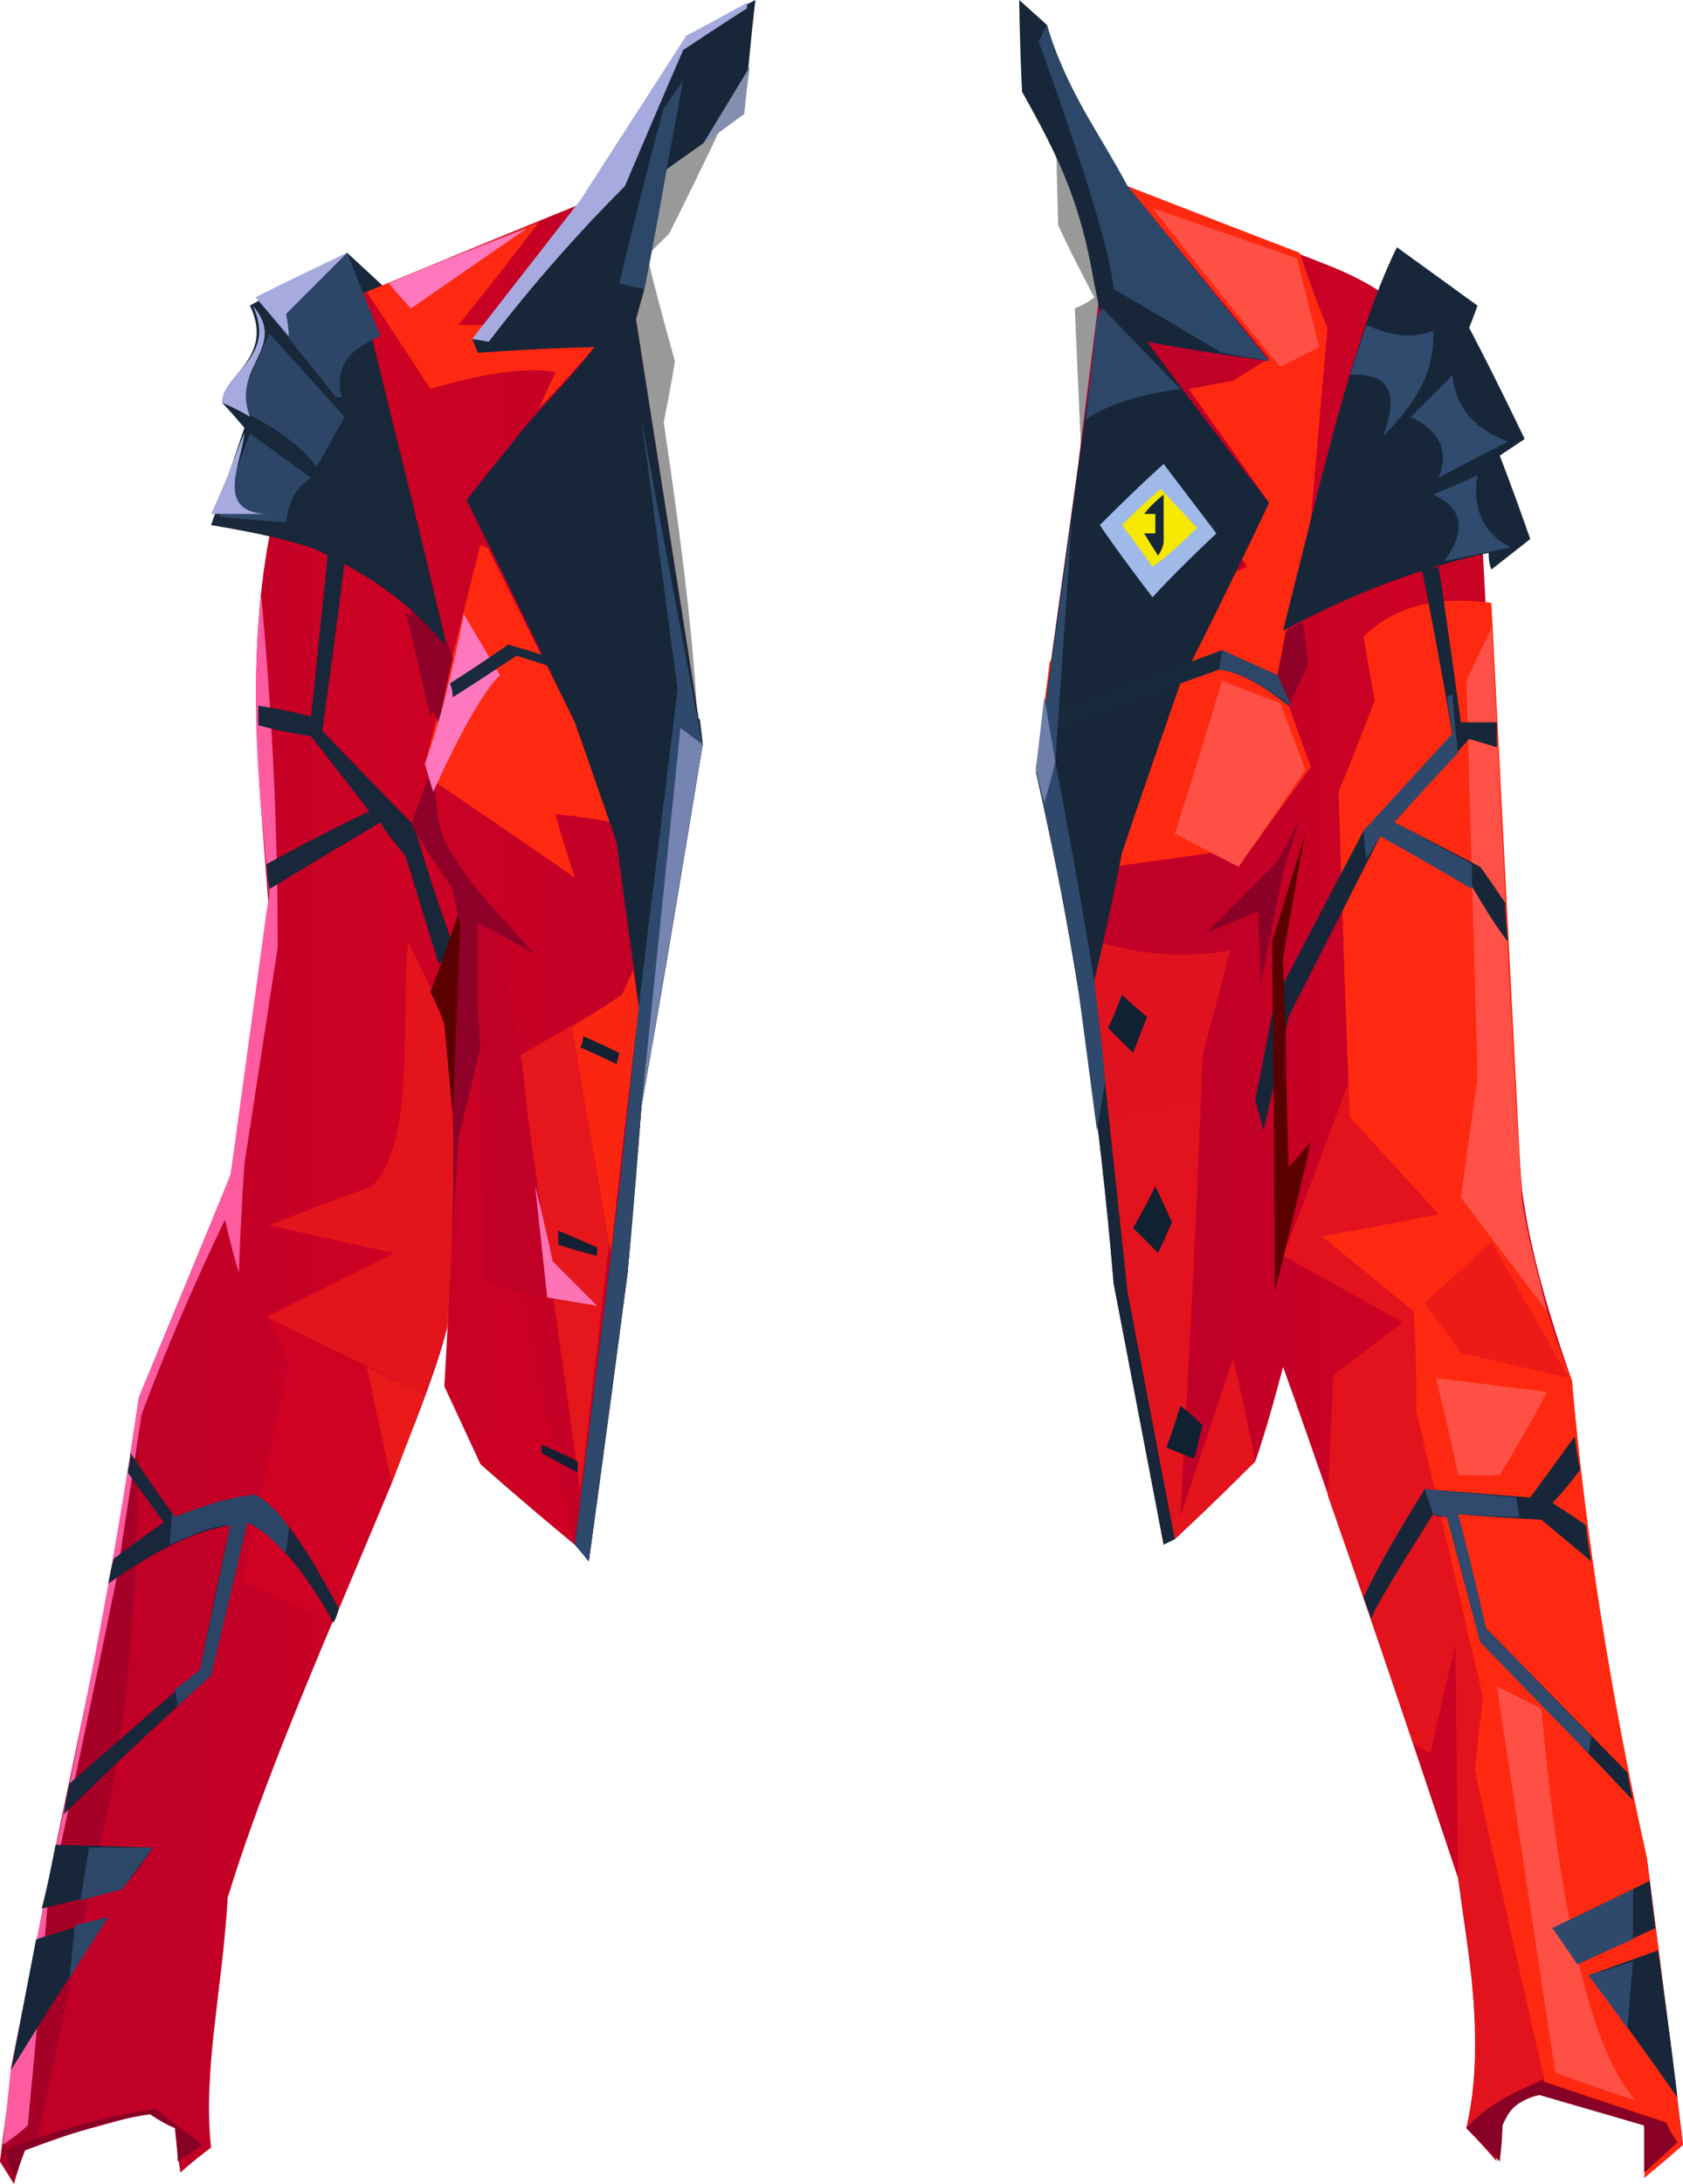 <?xml version="1.0" encoding="UTF-8" standalone="no"?>
<svg
   width="606"
   height="786"
   viewBox="0 0 606 786"
   version="1.1"
   id="svg121"
   sodipodi:docname="cb-layer-0551.svg"
   xmlns:inkscape="http://www.inkscape.org/namespaces/inkscape"
   xmlns:sodipodi="http://sodipodi.sourceforge.net/DTD/sodipodi-0.dtd"
   xmlns="http://www.w3.org/2000/svg"
   xmlns:svg="http://www.w3.org/2000/svg">
  <sodipodi:namedview
     id="namedview123"
     pagecolor="#ffffff"
     bordercolor="#666666"
     borderopacity="1.0"
     inkscape:pageshadow="2"
     inkscape:pageopacity="0.0"
     inkscape:pagecheckerboard="0" />
  <defs
     id="defs21">
    <linearGradient
       x1="425.912"
       y1="253.943"
       x2="110.737"
       y2="253.943"
       id="id-58487"
       gradientTransform="scale(0.594,1.683)"
       gradientUnits="userSpaceOnUse">
      <stop
         stop-color="#BF0027"
         offset="0%"
         id="stop2" />
      <stop
         stop-color="#CC0124"
         offset="60%"
         id="stop4" />
      <stop
         stop-color="#C00027"
         offset="100%"
         id="stop6" />
    </linearGradient>
    <linearGradient
       x1="1061.568"
       y1="242.898"
       x2="759.529"
       y2="242.898"
       id="id-58488"
       gradientTransform="scale(0.571,1.752)"
       gradientUnits="userSpaceOnUse">
      <stop
         stop-color="#C20822"
         offset="0%"
         id="stop9" />
      <stop
         stop-color="#CC0124"
         offset="60%"
         id="stop11" />
      <stop
         stop-color="#C00027"
         offset="100%"
         id="stop13" />
    </linearGradient>
    <linearGradient
       x1="756.703"
       y1="192.074"
       x2="763.9"
       y2="301.229"
       id="id-58489"
       gradientTransform="scale(0.55,1.817)"
       gradientUnits="userSpaceOnUse">
      <stop
         stop-color="#E0121F"
         offset="0%"
         id="stop16" />
      <stop
         stop-color="#E4141D"
         offset="100%"
         id="stop18" />
    </linearGradient>
  </defs>
  <g
     id="id-58490">
    <path
       d="m 251,256 c -2,-34 -7,-70 -12,-104 3,-15 4,-22 4,-22 -7,-25 -10,-38 -10,-38 5,-5 8,-8 8,-8 13,-26 19,-39 19,-39 5,-18 8,-27 8,-27 -20,26 -30,39 -30,39 l -16,42 c 19,105 29,157 29,157 z"
       fill="#000000"
       fill-opacity="0.4"
       id="id-58491" />
    <path
       d="m 390,179 c -2,-45 -3,-68 -3,-68 5,-2 7,-4 7,-4 -9,-17 -13,-26 -13,-26 -1,-35 -1,-52 -1,-52 l 23,66 c -8,56 -13,84 -13,84 z"
       fill="#000000"
       fill-opacity="0.4"
       id="id-58492" />
    <path
       d="m 161,478 c -11,43 -58,136 -79,205 -2,34 -9,62 -6,90 -8,6 -11,9 -11,9 0,0 -1,-5 -2,-16 -5,-4 -8,-6 -8,-6 -15,4 -30,8 -46,13 -3,8 -4,13 -4,13 -3,-5 -5,-8 -5,-8 2,-12 3,-23 4,-34 15,-74 32,-147 43,-221 2,-13 3,-20 3,-20 22,-53 33,-80 33,-80 10,-62 14,-93 14,-93 -3,-43 -9,-89 0,-137 22,-58 33,-87 33,-87 60,-25 90,-37 90,-37 8,23 12,35 12,35 l -3,11 24,153 -22,130 -5,60 -14,104 c -3,-4 -5,-6 -5,-6 -23,-19 -34,-29 -34,-29 l -13,-28 c 2,-35 2,-42 1,-21 z"
       fill="url(#id-58487)"
       id="id-58493"
       style="fill:url(#id-58487)" />
    <path
       d="m 396,105 c 6,-24 9,-37 9,-37 38,14 62,23 72,27 13,5 20,10 20,10 26,63 37,95 37,95 4,76 8,152 14,228 3,23 10,46 18,69 5,58 14,115 27,172 9,69 13,103 13,103 -9,8 -13,11 -13,11 0,-12 -1,-18 -1,-18 -24,-7 -37,-11 -37,-11 -6,1 -13,3 -17,11 0,9 1,13 1,13 -7,-8 -11,-12 -11,-12 7,-31 1,-60 -3,-90 -42,-126 -63,-184 -63,-184 -6,23 -10,34 -10,34 -19,19 -29,28 -29,28 -3,1 -4,2 -4,2 -12,-63 -18,-94 -18,-94 -5,-61 -14,-123 -28,-185 l 15,-108 z"
       fill="url(#id-58488)"
       id="path26"
       style="fill:url(#id-58488)" />
    <path
       d="m 378,238 c 11,-8 16,-12 16,-12 37,-14 55,-22 55,-22 l -8,-13 c 10,-6 16,-10 16,-10 -19,-27 -29,-41 -29,-41 l 16,-3 13,-8 C 423,88 406,67 406,67 c 41,16 62,24 62,24 6,18 10,27 10,27 -4,46 -6,69 -6,69 -8,37 -12,56 -12,56 8,22 12,33 12,33 -14,19 -21,29 -21,29 -36,5 -59,8 -70,10 l -8,-38 z"
       fill="#fe2910"
       id="path28" />
    <path
       d="m 528,766 c 6,-6 16,-12 28,-18 l 49,18 -12,-97 c -12,-55 -23,-111 -27,-172 -8,-20 -14,-41 -18,-65 -42,-27 -63,-41 -63,-41 -15,41 -23,61 -23,61 29,16 43,24 43,24 -17,13 -25,19 -25,19 -1,29 -2,43 -2,43 21,60 31,90 31,90 4,2 6,3 6,3 l 9,-39 1,84 c 7,40 8,70 3,90 z"
       fill="#e2131d"
       id="id-58496" />
    <path
       d="m 556,748 c -17,-74 -25,-111 -25,-111 2,-18 3,-26 3,-26 -16,-69 -24,-103 -24,-103 0,-24 -1,-36 -1,-36 -22,-18 -33,-27 -33,-27 28,-5 42,-8 42,-8 -21,-23 -32,-35 -32,-35 -3,-78 -4,-117 -4,-117 9,-22 13,-33 13,-33 -3,-16 -4,-23 -4,-23 14,-13 30,-14 46,-12 l 11,215 c 4,24 10,46 18,65 5,56 14,113 27,172 l 13,103 -14,12 2,-20 -38,-10 c 0,-4 0,-6 0,-6 z"
       fill="#fe2910"
       id="id-58497" />
    <path
       d="m 557,472 -31,-41 6,-43 -4,-143 9,-19 c 4,70 6,131 11,206 2,14 6,27 9,40 z"
       fill="#ff5147"
       id="id-58498" />
    <path
       d="m 429,472 c 3,-61 4,-92 4,-92 l 10,-38 c -21,4 -40,0 -57,-6 l 21,139 c 11,53 16,79 16,79 20,-19 29,-28 29,-28 -5,-25 -8,-37 -8,-37 l -19,57 z"
       fill="url(#id-58489)"
       id="path33"
       style="fill:url(#id-58489)" />
    <path
       d="m 187,380 22,157 18,-156 c 2,-13 3,-19 3,-19 -1,-9 -2,-13 -2,-13 l -3,9 z"
       fill="#e5161c"
       id="path35" />
    <path
       d="m 192,424 c 5,20 7,30 7,30 l 16,16 -18,-3 c -3,-28 -5,-43 -5,-43 z"
       fill="#fe73b4"
       id="id-58501" />
    <path
       d="m 169,319 4,58 1,83 c 6,3 14,6 23,7 -6,-56 -9,-84 -9,-84 l -9,-50 z"
       fill="#c00027"
       id="id-58502" />
    <path
       d="m 176,198 c 0,-1 -2,-1 -3,-2 -13,52 -20,79 -20,79 2,4 3,6 3,6 34,23 51,35 51,35 -5,-15 -7,-23 -7,-23 9,1 16,2 20,3 l -13,-36 z"
       fill="#fe2910"
       id="path39" />
    <path
       d="m 161,368 c 4,-29 6,-44 6,-44 -12,-18 -18,-27 -18,-27 7,-22 11,-33 11,-33 -7,-12 -11,-27 -12,-44 9,7 13,11 13,11 l 2,6 c -7,30 -12,60 6,82 l 4,58 -8,33 -4,68 c 3,-35 2,-72 0,-110 z"
       fill="#8e0028"
       id="id-58504" />
    <path
       d="m 156,285 c 10,-22 18,-36 24,-42 l -13,-22 c -4,21 -9,40 -14,54 2,7 3,10 3,10 z"
       fill="#ff78bd"
       id="id-58505" />
    <path
       d="m 253,267 c -10,-7 -19,-12 -25,-15 -9,-5 -23,-10 -42,-16 -15,10 -23,15 -23,15 0,-3 -1,-5 -1,-5 14,-9 21,-14 21,-14 31,9 54,18 69,27 z"
       fill="#1a293c"
       id="path43" />
    <path
       d="m 207,244 c 2,-3 3,-5 3,-5 15,5 29,11 42,20 l -4,5 c -8,-7 -22,-14 -41,-20 z"
       fill="#374564"
       id="id-58507" />
    <path
       d="m 230,362 -8,-59 -15,-43 c -26,-54 -39,-80 -39,-80 7,-9 12,-15 16,-20 9,-12 21,-23 30,-35 -28,1 -42,2 -42,2 -1,-3 -2,-5 -2,-5 17,-16 37,-43 50,-53 13,-19 21,-41 27,-56 17,-9 25,-13 25,-13 -2,17 -3,30 -4,40 -6,6 -20,15 -28,21 -5,28 -8,43 -8,43 -2,7 -3,11 -3,11 16,102 24,153 24,153 -14,86 -22,130 -22,130 -3,40 -5,60 -5,60 -9,69 -14,104 -14,104 -3,-4 -5,-6 -5,-6 l 16,-128 z"
       fill="#172739"
       id="path46" />
    <path
       d="M 394,102 C 389,73 382,58 368,33 367,11 367,0 367,0 l 10,9 c 5,18 17,38 29,58 34,42 51,63 51,63 -29,-4 -44,-7 -44,-7 29,39 44,58 44,58 -21,44 -32,65 -32,65 -14,40 -21,61 -21,61 -6,30 -10,46 -10,46 l 12,112 17,89 -4,2 -18,-94 C 396,403 388,343 373,278 l 23,-166 z"
       fill="#172739"
       id="path48" />
    <path
       d="m 376,258 64,-24 c 13,6 20,9 20,9 3,8 4,11 4,11 -9,-7 -17,-12 -25,-13 l -64,23 c 1,-4 1,-6 1,-6 z"
       fill="#19293c"
       id="id-58510" />
    <path
       d="m 440,245 c -11,37 -17,55 -17,55 15,8 23,12 23,12 16,-23 24,-35 24,-35 l -9,-24 c -14,-5 -21,-8 -21,-8 z"
       fill="#ff5046"
       id="id-58511" />
    <path
       d="m 415,75 c 30,38 46,57 46,57 l 14,-7 -8,-32 C 433,81 415,75 415,75 Z"
       fill="#ff5046"
       id="id-58512" />
    <path
       d="m 415,215 c -13,-17 -19,-26 -19,-26 15,-15 23,-22 23,-22 l 19,25 c -16,15 -23,23 -23,23 z"
       fill="#9fbae9"
       id="id-58513" />
    <path
       d="m 415,204 c -7,-10 -11,-15 -11,-15 9,-9 14,-13 14,-13 l 13,14 c -10,10 -16,14 -16,14 z"
       fill="#f7e800"
       id="id-58514" />
    <path
       d="m 412,185 c 2,0 4,0 4,0 0,5 0,7 0,7 -3,0 -4,0 -4,0 3,5 5,8 5,8 2,-3 2,-5 2,-5 v -17 c -5,4 -7,7 -7,7 z"
       fill="#172739"
       id="id-58515" />
    <path
       d="m 395,114 c 1,-2 2,-3 2,-3 l 28,29 c -15,2 -27,6 -34,11 z"
       fill="#2e4769"
       id="path56" />
    <path
       d="m 401,104 39,23 17,3 -51,-63 C 396,48 383,31 377,9 l -3,6 c 17,47 26,77 27,89 z"
       fill="#2d4769"
       id="id-58517" />
    <path
       d="m 462,227 c 26,-14 51,-23 74,-28 0,4 1,6 1,6 9,-7 14,-11 14,-11 -7,-20 -11,-30 -11,-30 6,-4 9,-6 9,-6 -13,-27 -20,-40 -20,-40 2,-5 3,-8 3,-8 L 503,89 c -11,22 -21,58 -31,98 z"
       fill="#172739"
       id="id-58518" />
    <path
       d="m 486,135 c 4,-12 6,-18 6,-18 9,4 17,5 24,2 1,15 -7,27 -18,38 6,-16 2,-23 -12,-22 z"
       fill="#304b6e"
       id="id-58519" />
    <path
       d="m 508,150 c 10,-10 15,-15 15,-15 1,11 7,19 20,24 -8,4 -16,8 -25,13 4,-10 0,-17 -10,-22 z"
       fill="#304b6e"
       id="id-58520" />
    <path
       d="m 516,178 c 10,-4 16,-7 16,-7 -2,12 2,21 12,26 l -24,5 c 8,-11 7,-19 -4,-24 z"
       fill="#304b6e"
       id="id-58521" />
    <path
       d="m 560,746 c 19,7 29,10 29,10 -15,-16 -27,-63 -34,-141 l -16,-8 c 14,93 21,139 21,139 z"
       fill="#ff5046"
       id="id-58522" />
    <path
       d="m 604,755 c -21,-30 -32,-44 -32,-44 l 25,-9 c 5,35 7,53 7,53 z"
       fill="#172739"
       id="id-58523" />
    <path
       d="m 586,730 2,-24 -16,5 c 9,12 14,19 14,19 z"
       fill="#2f496c"
       id="id-58524" />
    <path
       d="m 568,707 c -6,-9 -9,-13 -9,-13 23,-11 35,-17 35,-17 l 2,17 c -19,9 -28,13 -28,13 z"
       fill="#172739"
       id="id-58525" />
    <path
       d="m 588,698 v -18 l -29,14 9,13 c 13,-6 20,-9 20,-9 z"
       fill="#2f496c"
       id="id-58526" />
    <path
       d="m 588,648 c -36,-38 -55,-57 -55,-57 -8,-30 -12,-45 -12,-45 -4,0 -5,-1 -5,-1 -15,24 -23,37 -22,38 -2,-5 -3,-8 -3,-8 6,-13 14,-26 22,-39 25,2 38,3 38,3 11,-15 16,-22 16,-22 1,8 2,12 2,12 -6,8 -10,12 -10,12 8,5 12,8 12,8 1,9 2,13 2,13 -12,-10 -18,-15 -18,-15 -20,-1 -30,-2 -30,-2 7,28 10,41 10,41 l 51,52 c 1,6 2,10 2,10 z"
       fill="#172739"
       id="id-58527" />
    <path
       d="m 525,531 c 10,0 15,0 15,0 12,-20 17,-30 17,-30 l -40,-5 c 6,24 8,35 8,35 z"
       fill="#ff5046"
       id="id-58528" />
    <polygon
       points="565,496 526,487 513,469 537,447 "
       fill="#ec1b18"
       id="id-58529" />
    <path
       d="m 513,536 3,9 5,1 12,45 c 26,27 39,40 39,40 l 1,-6 -38,-39 c -6,-27 -10,-41 -10,-41 15,1 22,1 22,1 l -1,-7 z"
       fill="#30496d"
       id="id-58530" />
    <polygon
       points="460,310 434,336 453,328 454,354 462,314 468,295 "
       fill="#8c0027"
       id="polygon72" />
    <path
       d="m 455,407 9,-41 33,-65 c 22,12 33,18 33,18 8,14 13,20 13,20 -1,-9 -1,-14 -1,-14 -6,-9 -9,-13 -9,-13 -21,-11 -31,-16 -31,-16 18,-20 27,-30 27,-30 7,2 10,3 10,3 0,-6 0,-9 0,-9 -8,0 -13,0 -13,0 -5,-37 -8,-56 -8,-56 -4,1 -6,1 -6,1 8,40 11,60 11,60 -22,23 -32,34 -32,34 l -32,61 -7,36 z"
       fill="#172739"
       id="id-58532" />
    <path
       d="m 464,254 c 5,-10 7,-15 7,-15 -1,-10 -2,-15 -2,-15 l -6,3 -3,16 c 3,8 4,11 4,11 z"
       fill="#8e0027"
       id="id-58533" />
    <path
       d="M 5,786 0,778 C 9,699 45,564 50,503 50,559 48,614 36,664 l -23,108 -4,1 z"
       fill="#a60027"
       id="id-58534" />
    <path
       d="m 1,772 c 6,-4 9,-7 9,-7 5,-52 7,-78 7,-78 17,-79 25,-119 25,-119 6,-39 9,-59 9,-59 9,-24 19,-47 30,-70 3,13 5,19 5,19 1,-26 2,-39 2,-39 8,-52 12,-78 12,-78 0,-43 -2,-85 -6,-127 -4,38 -1,69 3,108 l -1,6 -13,95 C 61,477 50,503 50,503 42,558 31,615 18,675 L 4,744 c -2,19 -3,28 -3,28 z"
       fill="#fe5ba1"
       id="id-58535" />
    <path
       d="m 161,368 c -9,-19 -14,-29 -14,-29 -3,26 3,72 -13,88 -25,9 -37,14 -37,14 30,7 45,10 45,10 -30,15 -46,23 -46,23 l 57,28 8,-24 c 3,-41 3,-78 0,-110 z"
       fill="#e4141d"
       id="id-58536" />
    <path
       d="m 141,534 -9,-42 21,10 c -8,22 -12,32 -12,32 z"
       fill="#e9191a"
       id="id-58537" />
    <path
       d="m 96,474 c 6,11 8,17 8,17 -11,52 -17,78 -17,78 l 33,15 21,-50 -9,-42 C 108,480 96,474 96,474 Z"
       fill="#cf0223"
       id="id-58538" />
    <path
       d="m 47,523 c 10,15 16,23 16,23 10,-4 20,-7 29,-8 10,6 20,22 30,41 -1,4 -2,5 -2,5 -11,-20 -22,-32 -31,-36 -9,37 -13,55 -13,55 -36,33 -53,50 -53,50 1,-7 2,-11 2,-11 31,-27 47,-41 47,-41 7,-35 11,-52 11,-52 -13,2 -27,9 -44,21 1,-6 2,-9 2,-9 12,-9 18,-13 18,-13 L 46,530 c 1,-5 1,-7 1,-7 z"
       fill="#182739"
       id="id-58539" />
    <path
       d="m 15,687 c 20,-5 29,-7 29,-7 8,-10 11,-15 11,-15 l -35,-1 c -3,16 -5,23 -5,23 z"
       fill="#172739"
       id="id-58540" />
    <path
       d="m 32,665 -3,19 15,-4 11,-15 c -15,0 -23,0 -23,0 z"
       fill="#2e4769"
       id="id-58541" />
    <path
       d="m 4,745 c 23,-37 35,-55 35,-55 l -26,8 c -6,31 -9,47 -9,47 z"
       fill="#172739"
       id="id-58542" />
    <path
       d="m 27,693 -2,19 14,-22 c -8,2 -12,3 -12,3 z"
       fill="#2e4769"
       id="id-58543" />
    <path
       d="m 63,608 1,6 12,-11 c 9,-37 13,-55 13,-55 5,2 9,6 14,11 l 1,-9 c -3,-5 -7,-9 -12,-12 -10,1 -19,4 -29,8 -1,-1 -1,-2 -1,-2 l -1,12 c 9,-4 16,-7 22,-7 l -11,52 c -6,5 -9,7 -9,7 z"
       fill="#2c4567"
       id="id-58544" />
    <path
       d="m 158,347 c -8,-26 -12,-39 -12,-39 -7,-8 -9,-12 -9,-12 -27,16 -40,24 -40,24 -1,-6 -1,-9 -1,-9 24,-13 37,-19 37,-19 -14,-18 -21,-27 -21,-27 -13,-2 -19,-4 -19,-4 0,-5 0,-7 0,-7 13,2 19,4 19,4 4,-39 6,-58 6,-58 -4,-3 -18,-7 -42,-11 8,-23 12,-35 12,-35 -5,-6 -8,-9 -8,-9 0,-10 19,-16 10,-35 23,-13 35,-19 35,-19 l 13,12 c -6,2 -8,3 -8,3 21,84 31,127 31,127 -10,-12 -22,-22 -37,-30 -5,40 -8,60 -8,60 22,23 33,34 33,34 6,20 11,35 15,45 z"
       fill="#182739"
       id="path87" />
    <path
       d="m 112,172 c -5,3 -8,8 -9,16 -16,-1 -24,-2 -24,-2 l 11,-30 c 15,11 22,16 22,16 z"
       fill="#2d4668"
       id="id-58546" />
    <path
       d="m 114,168 c 7,-12 10,-18 10,-18 -18,-20 -27,-30 -27,-30 l -12,27 c 13,6 23,13 29,21 z"
       fill="#2d4668"
       id="id-58547" />
    <path
       d="M 121,143 93,108 c 21,-11 32,-17 32,-17 l 12,30 c -9,4 -17,9 -14,22"
       fill="#2d4668"
       id="id-58548" />
    <path
       d="m 232,104 c -6,-1 -9,-2 -9,-2 10,-42 16,-63 16,-63 l 7,-10 -6,32 c -5,29 -8,43 -8,43 z"
       fill="#2d4768"
       id="id-58549" />
    <path
       d="m 99,185 c -15,0 -23,0 -23,0 7,-15 10,-25 12,-29 -1,11 -12,30 11,29 z"
       fill="#a7aade"
       id="id-58550" />
    <path
       d="m 90,150 c -7,-4 -10,-5 -10,-5 0,-11 20,-16 11,-35 13,15 -8,22 -1,40 z"
       fill="#a7aade"
       id="id-58551" />
    <path
       d="M 104,121 92,107 c 22,-11 33,-16 33,-16 l -22,22 c 1,5 1,8 1,8 z"
       fill="#a7aade"
       id="id-58552" />
    <path
       d="m 155,140 c -15,-23 -23,-35 -23,-35 42,-17 62,-25 62,-25 -19,25 -29,37 -29,37 h 10 l -5,5 2,5 c 28,-2 42,-2 42,-2 -13,15 -20,22 -20,22 l 6,-13 c -9,-2 -25,0 -45,6 z"
       fill="#fe2910"
       id="id-58553" />
    <path
       d="m 140,102 c 5,6 8,9 8,9 l 42,-29 c -34,13 -50,20 -50,20 z"
       fill="#ff78bd"
       id="id-58554" />
    <path
       d="m 592,782 c 8,-7 12,-11 12,-11 -3,-4 -4,-7 -4,-7 -30,-10 -45,-15 -45,-15 -10,4 -20,9 -27,17 8,8 12,12 12,12 1,-8 1,-13 1,-13 2,-4 3,-8 13,-11 l 38,11 c 0,11 0,17 0,17 z"
       fill="#880025"
       id="id-58555" />
    <path
       d="m 5,784 c 3,-7 4,-10 4,-10 16,-6 31,-11 45,-13 6,4 9,5 9,5 1,8 1,12 1,12 6,-4 9,-6 9,-6 -12,-9 -17,-13 -17,-13 -19,3 -37,8 -54,15 z"
       fill="#880025"
       id="id-58556" />
    <path
       d="m 440,234 -1,7 c 9,1 17,7 26,13 l -5,-11 z"
       fill="#2e4667"
       id="id-58557" />
    <path
       d="m 523,250 c 1,14 2,21 2,21 -16,17 -23,25 -23,25 19,10 28,15 28,15 0,6 0,9 0,9 -22,-13 -33,-19 -33,-19 -3,5 -5,8 -5,8 -1,-6 -1,-10 -1,-10 l 32,-35 -2,-13 c 1,-1 2,-1 2,-1 z"
       fill="#2f496c"
       id="id-58558" />
    <path
       d="M 253,268 C 238,190 231,151 231,151 l 13,97 -14,114 -7,66 -16,128 5,6 14,-104 5,-60 c 15,-87 22,-130 22,-130 z"
       fill="#2e496b"
       id="id-58559" />
    <path
       d="m 253,268 -8,-6 -14,136 c 15,-87 22,-130 22,-130 z"
       fill="#7684b1"
       id="id-58560" />
    <path
       d="m 373,277 c 9,-61 13,-91 13,-91 l -6,88 c 10,53 14,79 14,79 3,24 4,36 4,36 -2,12 -3,18 -3,18 l -7,-53 c -6,-37 -12,-62 -15,-77 z"
       fill="#2e496b"
       id="id-58561" />
    <path
       d="m 376,289 c 3,-10 4,-15 4,-15 l -4,-23 -3,26 z"
       fill="#6f7ea9"
       id="id-58562" />
    <path
       d="m 166,326 c -7,21 -11,31 -11,31 4,8 5,12 5,12 l 3,32 c 2,-50 3,-75 3,-75 z"
       fill="#5b0000"
       id="id-58563" />
    <path
       d="m 172,365 c -6,-30 -9,-45 -9,-45 -10,-15 -15,-23 -15,-23 4,-11 6,-17 6,-17 2,28 22,44 38,63 l -20,-11 c 0,22 0,33 0,33 z"
       fill="#8d0027"
       id="id-58564" />
    <path
       d="m 155,258 c 5,-17 7,-25 7,-25 l -16,-13 c 6,25 9,38 9,38 z"
       fill="#8e0028"
       id="id-58565" />
    <path
       d="m 470,300 c -8,26 -12,39 -12,39 1,84 1,126 1,126 9,-36 13,-54 13,-54 -5,6 -8,9 -8,9 -1,-31 -1,-46 -1,-46 l -1,-29 c 5,-30 8,-45 8,-45 z"
       fill="#5b0000"
       id="id-58566" />
    <path
       d="m 404,358 c -3,8 -5,12 -5,12 6,6 9,9 9,9 l 5,-13 c -6,-5 -9,-8 -9,-8 z"
       fill="#102132"
       id="id-58567" />
    <path
       d="m 416,427 c -5,10 -8,15 -8,15 6,6 9,9 9,9 l 5,-11 c -4,-9 -6,-13 -6,-13 z"
       fill="#102132"
       id="id-58568" />
    <path
       d="m 425,506 c -3,10 -5,15 -5,15 7,3 10,4 10,4 l 3,-12 c -5,-5 -8,-7 -8,-7 z"
       fill="#102132"
       id="id-58569" />
    <path
       d="m 173,526 c 5,-41 8,-62 8,-62 l 6,1 20,91 c -17,-14 -29,-25 -34,-30 z"
       fill="#cc0023"
       id="id-58570" />
    <path
       d="m 195,520 c 0,2 0,3 0,3 9,5 13,7 13,7 v -4 c -8,-4 -13,-6 -13,-6 z"
       fill="#161f32"
       id="id-58571" />
    <path
       d="m 209,72 -39,50 c 0,0 6,1 6,1 16,-21 33,-40 49,-56 C 239,34 246,18 246,18 261,8 269,3 269,3 V 1 l -22,12 z"
       fill="#a7aade"
       id="id-58572" />
    <path
       d="m 270,24 -17,28 15,-11 c 1,-11 2,-17 2,-17 z"
       fill="#848eae"
       id="id-58573" />
    <path
       d="m 228,349 c 1,10 2,14 2,14 -7,58 -10,88 -10,88 l -14,-81 18,-12 z"
       fill="#fa2612"
       id="id-58574" />
    <path
       d="m 201,443 c 0,3 0,5 0,5 9,3 14,4 14,4 v -3 c -9,-4 -14,-6 -14,-6 z"
       fill="#142132"
       id="id-58575" />
    <path
       d="m 210,373 c 0,2 -1,4 -1,4 9,4 13,6 13,6 l 1,-4 c -8,-4 -13,-6 -13,-6 z"
       fill="#142132"
       id="id-58576" />
  </g>
</svg>
